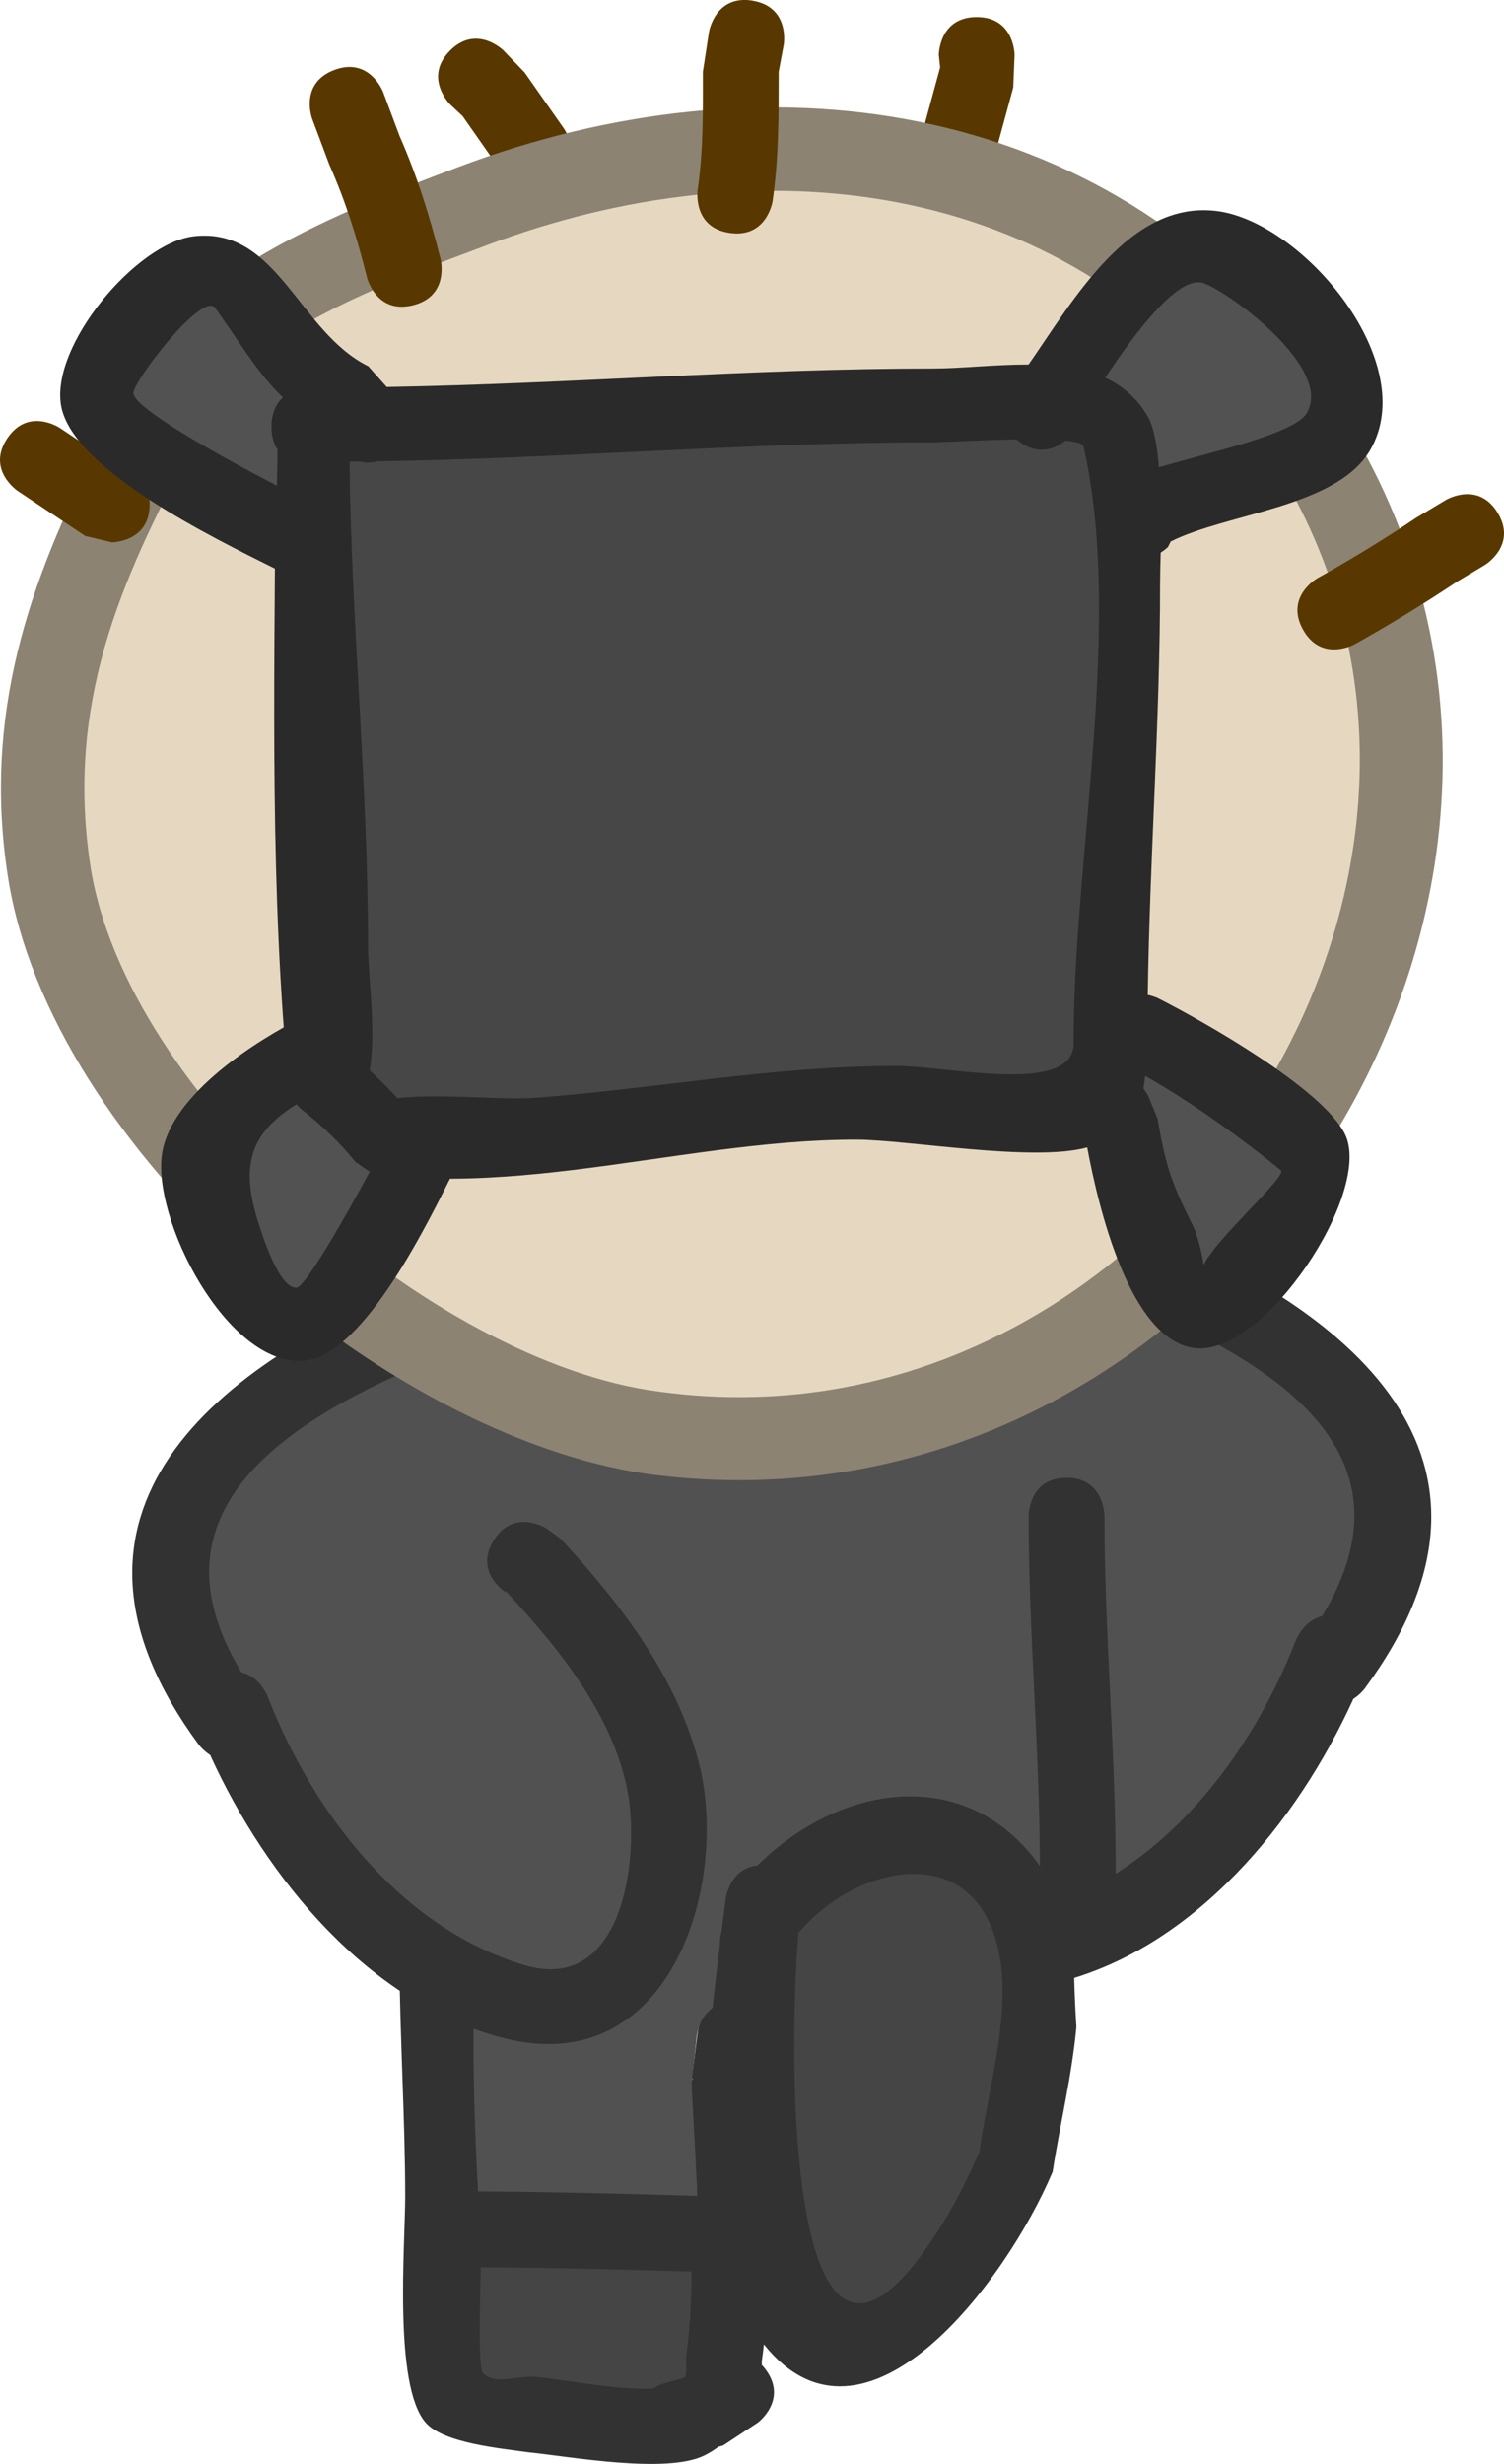 <svg version="1.1" xmlns="http://www.w3.org/2000/svg" xmlns:xlink="http://www.w3.org/1999/xlink" width="29.756" height="48.727" viewBox="0,0,29.756,48.727"><g transform="translate(-224.968,-140.183)"><g data-paper-data="{&quot;isPaintingLayer&quot;:true}" fill-rule="nonzero" stroke="none" stroke-width="0.5" stroke-linecap="butt" stroke-linejoin="miter" stroke-miterlimit="10" stroke-dasharray="" stroke-dashoffset="0" style="mix-blend-mode: normal"><path d="M247.382,165.18c0.078,0.042 0.125,0.081 0.125,0.081l0.458,0.398c3.949,2.212 5.678,5.681 1.955,9.213c-0.683,0.934 -1.353,1.79 -2.252,2.533c-1.894,1.562 -5.024,1.948 -5.495,-1.248c-0.34,-2.303 1.268,-5.056 3.248,-6.166l-0.155,-0.415l0.046,-0.017c-0.795,-0.581 -1.539,-1.349 -1.478,-2.148c0.04,-0.525 1.89,-2.545 2.281,-2.969c0,0 0.511,-0.549 1.06,-0.038c0.3,0.279 0.283,0.569 0.207,0.775z" data-paper-data="{&quot;index&quot;:null}" fill="#515151"/><path d="M246.33,164.416c0.48,-0.576 1.056,-0.097 1.056,-0.097l-0.016,0.037c4.279,1.672 7.976,4.64 4.598,9.221c0,0 -0.082,0.112 -0.224,0.203c-1.109,2.44 -3.144,4.927 -5.824,5.602c-3.253,0.82 -4.424,-2.962 -3.868,-5.355c0.426,-1.748 1.552,-3.224 2.762,-4.527l0.287,-0.209c0,0 0.637,-0.395 1.033,0.242c0.395,0.637 -0.242,1.033 -0.242,1.033l0.02,-0.044c-1.015,1.087 -2.07,2.373 -2.4,3.848c-0.283,1.19 -0.039,4.19 2.028,3.561c2.454,-0.746 4.185,-3.04 5.068,-5.314c0,0 0.151,-0.387 0.517,-0.472c2.016,-3.328 -1.103,-5.143 -4.301,-6.392l-0.398,-0.281c0,0 -0.576,-0.48 -0.097,-1.056z" data-paper-data="{&quot;index&quot;:null}" fill="#323232"/><path d="M247.41,165.863l0.222,0.552c0.353,0.823 0.67,1.664 0.985,2.502c0.093,0.325 0.216,0.769 0.348,1.29c-0.972,0.628 -1.763,1.568 -2.201,2.69l-0.016,-0.027l0.021,-0.003l-0.107,-0.875c-0.041,-0.375 -0.356,-0.662 -0.742,-0.662c-0.414,0 -0.674,0.271 -0.674,0.685c0,0.021 0.001,0.041 0.003,0.061l0.112,1.497l0.001,-0c-0,0.002 -0.001,0.005 -0.001,0.007c-0.078,0.633 -0.025,1.674 0.172,2.719c0.104,1.39 0.205,2.802 0.161,4.192c-0.815,0.16 -1.613,0.353 -2.292,0.806c-0.851,0.567 -0.829,1.911 -1.522,2.663c-0.374,0.406 -0.951,0.6 -1.468,0.847c0.043,-1.18 0.014,-2.213 -0.261,-3.315c0,-0.001 -0.002,-0.102 -0.002,-0.103l0.001,-0.006l0.216,-0.024l-0.104,-0.891c-0.037,-0.38 -0.368,-0.677 -0.757,-0.677c-0.386,0 -0.711,0.29 -0.753,0.665l-0.082,0.783l0.019,0.002l-0.024,0.044c-0.001,0.766 0.448,5.89 -0.337,6.118c-0.691,0.201 -2.046,-0.095 -2.745,-0.166c-0.358,-0.05 -0.839,0.181 -1.085,-0.084c-0.131,-0.141 -0.023,-2.349 -0.045,-2.675c-0.181,-2.677 -0.27,-5.564 0.085,-8.223c0.092,-0.692 0.37,-1.574 0.345,-2.298c0.066,-0.359 0.145,-0.724 0.222,-1.081l-0.034,-0.082l0.038,-0l0.003,-0.782c0,-0.414 -0.261,-0.683 -0.676,-0.683c-0.363,0 -0.663,0.254 -0.732,0.597l-0.216,0.98l0.169,0.038c-0.032,0.146 -0.061,0.289 -0.091,0.435c-0.027,0.085 -0.054,0.17 -0.079,0.255c-0.113,-1.692 -0.777,-3.395 -1.797,-4.924c0.241,-0.551 0.507,-1.09 0.795,-1.616c0.27,-0.055 0.453,-0.267 0.453,-0.267c2.112,-2.502 7.139,-1.171 10.058,-1.302c1.388,-0.063 2.954,-0.308 4.246,0.28z" data-paper-data="{&quot;noHover&quot;:false,&quot;origItem&quot;:[&quot;Path&quot;,{&quot;applyMatrix&quot;:true,&quot;segments&quot;:[[[496.43499,290.36259],[0,0],[-2.5848,-1.17581]],[[487.97232,289.8161],[2.77535,-0.1253],[-5.83683,0.26353]],[[467.94253,292.40451],[4.22399,-5.00478],[0,0]],[[467.04065,292.93661],[0.54007,-0.10999],[-2.58686,4.73015]],[[462.74809,308.31721],[-0.00361,-5.42119],[0.00052,0.7823]],[[463.40716,313.95383],[-0.99603,-0.56354],[2.47697,1.40145]],[[467.85663,312.01728],[-0.68556,1.91418],[0.16213,-2.29009]],[[469.04847,305.38632],[-0.68063,2.10294],[0.05884,-0.29223]],[[469.23279,304.51134],[-0.06392,0.29109],[0,0]],[468.89492,304.43626],[[469.33295,302.4651],[0,0],[0.13765,-0.68639]],[[470.80364,301.26165],[-0.7269,0],[0.82843,0]],[[472.30364,302.76165],[0,-0.82843],[0,0]],[472.30364,304.31721],[472.22701,304.31721],[[472.29469,304.48088],[0,0],[-0.15574,0.71307]],[[471.85883,306.6273],[0.13113,-0.71819],[0.05089,1.4485]],[[471.17926,311.18297],[0.18462,-1.38496],[-0.70876,5.31694]],[[470.96654,327.54421],[-0.3625,-5.35496],[0.04402,0.65029]],[[471.04523,332.88685],[-0.26208,-0.2819],[0.49196,0.52915]],[[473.2066,333.05036],[-0.71548,-0.10061],[1.3984,0.14085]],[[478.67406,333.37583],[-1.38221,0.40107],[1.57041,-0.45568]],[[479.30654,321.33511],[-0.00212,1.5314],[0,0]],[479.35432,321.24715],[479.31523,321.24227],[[479.53498,319.48423],[0,0],[0.08274,-0.75016]],[[481.02587,318.15054],[-0.77221,0],[0.7786,0]],[[482.51869,319.50288],[-0.07417,-0.75912],[0,0]],[482.73891,321.48489],[482.30218,321.53342],[[482.3008,321.54447],[0,0],[0.00001,0.00215]],[[482.30082,321.55093],[-0.00001,-0.00215],[0.68633,2.74861]],[[482.74519,330.18819],[0.16737,-3.1557],[-0.013,0.24515]],[[482.50156,330.95975],[0.12905,-0.26423],[-0.0751,0.68836]],[[482.14107,332.91845],[0.1698,-0.61036],[0.72575,0.49101]],[[486.3685,333.26168],[-0.39266,-0.00064],[0.77885,0.00126]],[[492.12257,333.34191],[-0.47462,0.33694],[1.35326,-0.96069]],[[493.08432,322.66845],[-0.00313,1.78255],[0.46966,-3.75727]],[[492.96593,311.26793],[0.28561,3.81615],[-0.39377,-2.09104]],[[492.63336,305.8747],[-0.15588,1.26694],[0.00057,-0.00467]],[[492.63509,305.8607],[-0.00058,0.00467],[0,0]],[492.63231,305.8609],[[492.41967,302.88397],[0,0],[-0.00326,-0.04034]],[[492.41476,302.76165],[0,0.04118],[0,-0.82843]],[[493.91476,301.26165],[-0.82843,0],[0.77221,0]],[[495.40564,302.59534],[-0.08274,-0.75016],[0,0]],[495.62539,304.35338],[495.58269,304.35872],[[495.63408,304.44622],[0,0],[0.00057,1.90117]],[[495.88986,310.1828],[-0.13802,-1.91996],[0.78614,3.33805]],[[499.49447,315.31377],[-1.84568,1.41247],[3.93334,-3.01012]],[[499.15688,296.56475],[1.08818,3.81386],[-0.62963,-1.67564]],[[497.2027,291.57475],[0.70559,1.64528],[0,0]],[496.76188,290.47383]],&quot;closed&quot;:true}]}" fill="#515151"/><path d="M234.436,184.997c1.441,0.008 2.965,0.048 4.4,0.091c-0.01,1.156 -0.118,2.196 -0.457,2.294c-0.691,0.201 -2.113,-0.085 -2.812,-0.156c-0.358,-0.05 -0.845,0.168 -1.09,-0.097c-0.096,-0.104 -0.058,-1.365 -0.041,-2.133z" data-paper-data="{&quot;noHover&quot;:false,&quot;origItem&quot;:[&quot;Path&quot;,{&quot;applyMatrix&quot;:true,&quot;segments&quot;:[[[234.52262,187.11009],[-0.09627,-0.10354],[0.24598,0.26458]],[[235.6033,187.19185],[-0.35774,-0.0503],[0.6992,0.07043]],[[238.33703,187.35458],[-0.6911,0.20053],[0.33846,-0.09821]],[[238.791,185.11062],[-0.01027,1.1559],[-1.43496,-0.04289]],[[234.47923,185.02116],[1.44072,0.00784],[-0.01706,0.76785]]],&quot;closed&quot;:true}]}" fill="#454545"/><path d="M233.524,173.36c0.029,-0.146 0.06,-0.292 0.092,-0.437l-0.169,-0.038l0.219,-0.986c0.069,-0.343 0.372,-0.602 0.735,-0.602c0.414,0 0.75,0.336 0.75,0.75v0.778h-0.038l0.034,0.082c-0.078,0.357 -0.152,0.714 -0.218,1.073c0.025,0.724 -0.247,1.585 -0.34,2.278c-0.314,2.357 -0.297,4.86 -0.163,7.263c1.449,0.007 2.894,0.046 4.337,0.089c-0.041,-1.046 -0.111,-1.98 -0.11,-2.276l0.024,-0.044l-0.02,-0.002l0.11,-0.879c0.041,-0.375 0.359,-0.667 0.745,-0.667c0.389,0 0.709,0.297 0.746,0.676l0.11,0.991l-0.218,0.024l-0.001,0.006c0,0.001 0,0.002 0,0.003c0.182,0.73 0.257,1.459 0.275,2.218c0.551,0.016 1.101,0.032 1.652,0.044c-0.059,0.091 -0.124,0.177 -0.197,0.256c-0.658,0.714 -1.941,0.772 -2.423,1.615c-0.396,0.693 0.192,1.596 0.133,2.392c-0.009,0.116 -0.054,0.234 -0.121,0.354c-0.002,-0.001 -0.004,-0.002 -0.007,-0.003c-0.156,0.172 -0.338,0.315 -0.551,0.422c-0.75,0.377 -2.68,0.021 -3.488,-0.059c-0.533,-0.077 -1.671,-0.177 -2.03,-0.585c-0.646,-0.733 -0.406,-3.537 -0.407,-4.493c-0.002,-1.48 -0.102,-3.068 -0.116,-4.658c-0.045,0.033 -0.092,0.065 -0.139,0.095c0.309,-1.431 0.511,-2.745 0.672,-3.66c0.109,-0.62 0.132,-1.251 0.078,-1.882c0.014,-0.046 0.029,-0.093 0.044,-0.139zM234.523,187.11c0.246,0.265 0.723,0.031 1.081,0.082c0.699,0.07 2.043,0.363 2.734,0.163c0.338,-0.098 0.444,-1.088 0.454,-2.244c-1.435,-0.043 -2.871,-0.082 -4.312,-0.089c-0.017,0.768 -0.053,1.985 0.043,2.089z" fill="#323232"/><path d="M245.022,178.698c0.164,1.255 -0.283,2.808 -0.449,4.055c-0.221,0.504 -0.486,1.019 -0.774,1.488c-3.339,5.447 -3.406,-3.286 -3.167,-6.23c1.274,-1.517 4.031,-2.058 4.39,0.687z" data-paper-data="{&quot;noHover&quot;:false,&quot;origItem&quot;:[&quot;Path&quot;,{&quot;applyMatrix&quot;:true,&quot;segments&quot;:[[[481.97189,357.48066],[2.35996,-2.81489],[-0.44323,5.46227]],[[487.74989,368.86194],[-6.18487,10.10691],[0.53241,-0.87003]],[[489.13713,366.13443],[-0.40877,0.93452],[0.30844,-2.31461]],[[489.98481,358.74748],[0.30369,2.32913],[-0.66392,-5.09193]]],&quot;closed&quot;:true}]}" fill="#454545"/><path d="M245.791,183.139c-0.909,2.152 -3.708,5.91 -5.71,3.407c-0.012,0.11 -0.025,0.221 -0.041,0.332l0,0.075c0.025,0.026 0.05,0.056 0.074,0.088c0.45,0.6 -0.15,1.05 -0.15,1.05l-0.688,0.454c-0.259,0.074 -0.519,0.148 -0.778,0.222c0,0 -0.721,0.206 -0.927,-0.515c-0.206,-0.721 0.515,-0.927 0.515,-0.927c0.152,-0.044 0.305,-0.087 0.457,-0.131l0.001,-0.424c0.111,-0.775 0.109,-1.499 0.109,-2.28c0,0 0,-0.465 0.367,-0.663c-0.221,-1.65 -0.009,-3.589 0.19,-5.176c-0.003,-0.138 0.026,-0.249 0.035,-0.279c0.028,-0.223 0.056,-0.437 0.081,-0.642c0,0 0.075,-0.598 0.627,-0.655c1.839,-1.823 4.728,-2.063 6.02,0.767c0.099,0.216 0.171,0.442 0.223,0.676c0.005,0 0.009,0 0.014,0c-0,0.571 0.015,1.161 0.054,1.751c-0.092,0.989 -0.34,1.997 -0.471,2.869zM240.764,178.407c-0.222,2.731 -0.203,10.744 2.889,5.691c0.266,-0.435 0.489,-0.896 0.694,-1.364c0.154,-1.157 0.576,-2.529 0.424,-3.693c-0.332,-2.546 -2.826,-2.041 -4.006,-0.633z" fill="#323232"/><path d="M233.488,166.291c-0.076,-0.206 -0.093,-0.496 0.207,-0.775c0.549,-0.511 1.06,0.038 1.06,0.038c0.391,0.425 2.241,2.444 2.281,2.969c0.061,0.798 -0.683,1.567 -1.478,2.148l0.046,0.017l-0.155,0.415c1.98,1.11 3.587,3.863 3.248,6.166c-0.471,3.196 -3.601,2.81 -5.495,1.248c-0.9,-0.742 -1.569,-1.598 -2.252,-2.533c-3.723,-3.532 -1.994,-7.001 1.955,-9.213l0.458,-0.398c0,0 0.047,-0.039 0.125,-0.081z" fill="#515151"/><path d="M234.541,165.527c0.48,0.576 -0.097,1.056 -0.097,1.056l-0.398,0.281c-3.198,1.249 -6.317,3.064 -4.301,6.392c0.366,0.085 0.517,0.472 0.517,0.472c0.882,2.275 2.614,4.569 5.068,5.314c2.067,0.628 2.311,-2.372 2.028,-3.561c-0.33,-1.475 -1.384,-2.761 -2.4,-3.848l0.02,0.044c0,0 -0.637,-0.395 -0.242,-1.033c0.395,-0.637 1.033,-0.242 1.033,-0.242l0.287,0.209c1.211,1.304 2.337,2.779 2.762,4.527c0.556,2.393 -0.615,6.176 -3.868,5.355c-2.679,-0.676 -4.714,-3.163 -5.824,-5.602c-0.142,-0.092 -0.224,-0.203 -0.224,-0.203c-3.379,-4.581 0.319,-7.55 4.598,-9.221l-0.016,-0.037c0,0 0.576,-0.48 1.056,0.097z" fill="#323232"/><path d="M244.291,140.52c0.75,0 0.75,0.75 0.75,0.75l-0.026,0.642c-0.111,0.407 -0.222,0.815 -0.333,1.222c0,0 -0.197,0.724 -0.921,0.526c-0.724,-0.197 -0.526,-0.921 -0.526,-0.921c0.111,-0.407 0.222,-0.815 0.333,-1.222l-0.026,-0.247c0,0 0,-0.75 0.75,-0.75z" fill="#593800"/><path d="M233.871,141.184c0.53,-0.53 1.061,0 1.061,0l0.417,0.434c0.259,0.37 0.519,0.741 0.778,1.111c0,0 0.43,0.614 -0.184,1.045c-0.614,0.43 -1.045,-0.184 -1.045,-0.184c-0.259,-0.37 -0.519,-0.741 -0.778,-1.111l-0.249,-0.233c0,0 -0.53,-0.53 0,-1.061z" fill="#593800"/><path d="M228.918,148.935l-0.124,0.153c-1.428,2.659 -2.455,5.03 -1.987,8.181c0.676,4.555 6.74,9.809 11.209,10.379c10.126,1.399 17.899,-10.84 11.475,-19.208c-3.59,-4.748 -9.542,-5.364 -14.868,-3.355c-1.85,0.698 -4.242,1.521 -5.544,3.142c0.085,0.374 -0.161,0.708 -0.161,0.708zM226.975,148.407c1.354,-2.702 4.355,-3.899 7.048,-4.916c6.057,-2.285 12.732,-1.41 16.823,3.916c7.273,9.594 -1.421,23.495 -13.059,21.927c-5.248,-0.753 -11.835,-6.466 -12.663,-11.815c-0.495,-3.198 0.407,-5.807 1.785,-8.5c-0.078,-0.314 0.066,-0.612 0.066,-0.612z" data-paper-data="{&quot;index&quot;:null}" fill="#8c8372"/><path d="M229.034,148.192c1.302,-1.621 3.717,-2.462 5.567,-3.16c5.327,-2.009 11.346,-1.374 14.937,3.374c6.424,8.369 -1.401,20.697 -11.527,19.298c-4.469,-0.569 -10.584,-5.874 -11.26,-10.429c-0.468,-3.151 0.569,-5.559 1.996,-8.218l0.124,-0.154c0,0 0.248,-0.337 0.163,-0.711z" data-paper-data="{&quot;noHover&quot;:false,&quot;origItem&quot;:[&quot;Path&quot;,{&quot;applyMatrix&quot;:true,&quot;segments&quot;:[[461.79205,256.51809],[[461.57425,256.7885],[0,0],[-2.51619,4.68647]],[[458.07109,271.20873],[-0.82414,-5.55431],[1.19129,8.02865]],[[477.82886,289.50257],[-7.87755,-1.00359],[17.84882,2.46512]],[[498.05541,255.64538],[11.32339,14.75074],[-6.32818,-8.36895]],[[471.84818,249.73122],[9.38889,-3.5412],[-3.26121,1.23003]],[[462.07578,255.26964],[2.29549,-2.85706],[0.15045,0.65872]]],&quot;closed&quot;:true}]}" fill="#e6d8c0"/><path d="M231.583,141.567c0.702,-0.263 0.966,0.439 0.966,0.439l0.325,0.868c0.346,0.783 0.602,1.606 0.811,2.436c0,0 0.182,0.728 -0.546,0.91c-0.728,0.182 -0.91,-0.546 -0.91,-0.546c-0.189,-0.761 -0.424,-1.515 -0.744,-2.231l-0.341,-0.91c0,0 -0.263,-0.702 0.439,-0.966z" fill="#593800"/><path d="M239.858,140.197c0.74,0.123 0.617,0.863 0.617,0.863l-0.101,0.543c0,0.871 0.003,1.688 -0.119,2.551c0,0 -0.106,0.742 -0.849,0.636c-0.742,-0.106 -0.636,-0.849 -0.636,-0.849c0.115,-0.792 0.104,-1.538 0.104,-2.338l0.121,-0.79c0,0 0.123,-0.74 0.863,-0.617z" fill="#593800"/><path d="M254.601,150.328c0.386,0.643 -0.257,1.029 -0.257,1.029l-0.525,0.314c-0.667,0.444 -1.351,0.864 -2.052,1.254c0,0 -0.656,0.364 -1.02,-0.291c-0.364,-0.656 0.291,-1.02 0.291,-1.02c0.665,-0.369 1.315,-0.768 1.948,-1.191l0.586,-0.352c0,0 0.643,-0.386 1.029,0.257z" fill="#593800"/><path d="M227.319,149.424c0.217,0.041 0.61,0.191 0.61,0.734c0,0.75 -0.75,0.75 -0.75,0.75l-0.527,-0.126c-0.444,-0.296 -0.889,-0.593 -1.333,-0.889c0,0 -0.624,-0.416 -0.208,-1.04c0.416,-0.624 1.04,-0.208 1.04,-0.208c0.389,0.26 0.779,0.519 1.168,0.779z" fill="#593800"/><path d="M250.628,170.716c-0.335,0.671 -1.006,0.335 -1.006,0.335l-0.182,-0.093c-0.544,-0.235 -1.071,-0.516 -1.565,-0.843c0,0 -0.624,-0.416 -0.208,-1.04c0.416,-0.624 1.04,-0.208 1.04,-0.208c0.416,0.28 0.862,0.517 1.324,0.712l0.262,0.13c0,0 0.671,0.335 0.335,1.006z" fill="#515151"/><path d="M246.291,178.575c-0.75,0 -0.75,-0.75 -0.75,-0.75v-0.667c0,-2.346 -0.222,-4.653 -0.222,-7c0,0 0,-0.75 0.75,-0.75c0.75,0 0.75,0.75 0.75,0.75c0,2.346 0.222,4.653 0.222,7v0.667c0,0 0,0.75 -0.75,0.75z" fill="#323232"/><path d="M247.715,161.886l0.194,0.462c0.157,0.943 0.263,1.205 0.684,2.044c0.079,0.157 0.158,0.511 0.193,0.757c0.262,-0.543 1.612,-1.71 1.472,-1.824c-0.755,-0.617 -1.702,-1.317 -2.607,-1.825c-0.006,0.085 -0.014,0.167 -0.029,0.247c0.062,0.077 0.093,0.139 0.093,0.139zM247.879,159.925c0.877,0.443 3.266,1.791 3.701,2.692c0.553,1.146 -1.614,4.421 -2.994,4.224c-1.264,-0.18 -1.883,-2.755 -2.108,-3.967c-1.061,0.297 -3.566,-0.151 -4.559,-0.153c-3.65,-0.006 -7.476,1.466 -11.072,0.36c-0.5,-3.698 -0.469,-7.776 -0.44,-11.653c-1.224,-0.611 -3.978,-1.949 -4.226,-3.2c-0.236,-1.192 1.481,-3.245 2.627,-3.373c1.653,-0.185 2.07,1.892 3.447,2.571l0.364,0.41c3.614,-0.061 7.22,-0.365 10.8,-0.365c0.547,0 1.229,-0.08 1.899,-0.079c0.893,-1.284 2.003,-3.258 3.733,-3.034c1.707,0.221 4.049,3.013 3.015,4.743c-0.667,1.116 -2.82,1.23 -3.936,1.791l-0.055,0.11c0,0 -0.053,0.053 -0.143,0.109c-0.006,0.248 -0.012,0.461 -0.012,0.61c0,2.704 -0.205,5.416 -0.244,8.138c0.122,0.025 0.204,0.066 0.204,0.066zM250.772,148.342c0.536,-0.881 -1.444,-2.31 -1.985,-2.507c-0.489,-0.178 -1.296,0.901 -1.903,1.819c0.341,0.153 0.631,0.387 0.835,0.743c0.112,0.195 0.171,0.561 0.2,0.986c0.923,-0.28 2.599,-0.625 2.852,-1.04zM245.075,148.932c-0.009,-0.008 -0.019,-0.015 -0.028,-0.023c-0.709,0.012 -1.47,0.062 -1.629,0.062c-3.629,0 -7.286,0.312 -10.95,0.367c-0.124,0.036 -0.238,0.031 -0.338,0.004c-0.07,0.001 -0.14,0.001 -0.21,0.002c0.034,3.18 0.372,6.333 0.372,9.502c0,0.9 0.316,2.547 -0.303,3.265c0.843,-0.485 2.63,-0.187 3.625,-0.263c2.383,-0.183 4.644,-0.627 7.053,-0.627c1.053,0 3.595,0.625 3.5,-0.5c0,-3.608 0.989,-8.2 0.199,-11.675c-0.013,-0.058 -0.15,-0.094 -0.358,-0.115c-0.176,0.142 -0.527,0.327 -0.934,0.001zM229.223,146.325c-0.252,-0.352 -1.588,1.425 -1.566,1.64c0.032,0.312 1.687,1.225 2.76,1.784c0.001,-0.237 0.002,-0.473 0.002,-0.708c-0.075,-0.107 -0.125,-0.251 -0.125,-0.445c0,-0.271 0.098,-0.444 0.222,-0.554c-0.495,-0.467 -0.779,-0.999 -1.293,-1.718z" fill="#2a2a2a"/><path d="M246.045,148.896c0.208,0.021 0.346,0.058 0.36,0.116c0.79,3.475 -0.196,8.131 -0.196,11.739c0.095,1.125 -2.461,0.513 -3.514,0.513c-2.41,0 -4.721,0.444 -7.104,0.627c-0.995,0.077 -2.793,-0.231 -3.637,0.254c0.619,-0.718 0.295,-2.377 0.295,-3.277c0,-3.169 -0.332,-6.375 -0.366,-9.555c0.07,-0.001 0.141,-0.002 0.211,-0.002c0.1,0.026 0.214,0.031 0.338,-0.005c3.663,-0.055 7.385,-0.376 11.013,-0.376c0.159,0 0.926,-0.045 1.635,-0.058c0.009,0.008 0.018,0.015 0.028,0.023c0.408,0.326 0.761,0.144 0.937,0.002z" data-paper-data="{&quot;noHover&quot;:false,&quot;origItem&quot;:[&quot;Path&quot;,{&quot;applyMatrix&quot;:true,&quot;segments&quot;:[[[245.07536,148.93189],[0.40759,0.32608],[-0.00945,-0.00756]],[[245.04782,148.90912],[0.00891,0.00762],[-0.70931,0.01243]],[[243.41888,148.97124],[0.15861,0],[-3.62874,0]],[[232.46926,149.33818],[3.66334,-0.05451],[-0.12396,0.03571]],[[232.13169,149.34245],[0.09991,0.02636],[-0.07004,0.00073]],[[231.92156,149.34433],[0.07004,-0.00053],[0.03359,3.18033]],[[232.29388,158.84624],[0,-3.16884],[0,0.90042]],[[231.99115,162.11146],[0.61862,-0.71812],[0.84331,-0.48453]],[[235.61572,161.84812],[-0.99491,0.07653],[2.38254,-0.18328]],[[242.66888,161.22124],[-2.40953,0],[1.05336,0]],[[246.16888,160.72124],[0.09478,1.1248],[0,-3.60782]],[[246.36791,149.04612],[0.78976,3.47468],[-0.0132,-0.0581]],[[246.00949,148.93108],[0.20839,0.0209],[-0.17567,0.14235]]],&quot;closed&quot;:true}]}" fill="#474747"/><path d="M247.59,161.709c0.014,-0.079 0.026,-0.164 0.032,-0.249c0.905,0.507 1.931,1.249 2.686,1.865c0.139,0.114 -1.264,1.33 -1.527,1.873c-0.035,-0.245 -0.125,-0.602 -0.204,-0.759c-0.421,-0.839 -0.548,-1.183 -0.705,-2.126l-0.19,-0.466c0,0 -0.031,-0.062 -0.093,-0.139z" data-paper-data="{&quot;noHover&quot;:false,&quot;origItem&quot;:[&quot;Path&quot;,{&quot;applyMatrix&quot;:true,&quot;segments&quot;:[[247.7147,161.88583],[[247.90868,162.34794],[0,0],[0.15714,0.94284]],[[248.59262,164.39172],[-0.42084,-0.83852],[0.07869,0.15679]],[[248.78537,165.14868],[-0.03492,-0.2455],[0.26225,-0.54318]],[[250.25763,163.32513],[0.13948,0.11399],[-0.75465,-0.61672]],[[247.65065,161.50055],[0.90472,0.50723],[-0.00556,0.08528]],[[247.62182,161.7471],[0.01441,-0.07924],[0.06192,0.07681]]],&quot;closed&quot;:true}]}" fill="#525252"/><path d="M247.896,149.426c-0.029,-0.425 -0.105,-0.807 -0.218,-1.002c-0.204,-0.355 -0.503,-0.617 -0.844,-0.77c0.607,-0.918 1.462,-2.048 1.95,-1.87c0.541,0.197 2.569,1.695 2.034,2.575c-0.253,0.416 -1.999,0.786 -2.922,1.066z" data-paper-data="{&quot;noHover&quot;:false,&quot;origItem&quot;:[&quot;Path&quot;,{&quot;applyMatrix&quot;:true,&quot;segments&quot;:[[[250.77201,148.34169],[-0.25303,0.41599],[0.53564,-0.88063]],[[248.7872,145.83459],[0.54108,0.19698],[-0.48875,-0.17793]],[[246.88438,147.6537],[0.60704,-0.91823],[0.34095,0.15254]],[[247.71986,148.39635],[-0.20449,-0.3553],[0.1122,0.19495]],[[247.91995,149.3822],[-0.02893,-0.42522],[0.92282,-0.28035]]],&quot;closed&quot;:true}]}" fill="#525252"/><path d="M230.566,148.043c-0.125,0.111 -0.227,0.304 -0.227,0.575c0,0.194 0.045,0.347 0.119,0.454c-0,0.235 -0.01,0.48 -0.011,0.717c-1.073,-0.559 -2.808,-1.514 -2.84,-1.826c-0.022,-0.215 1.368,-2.04 1.62,-1.688c0.514,0.718 0.844,1.301 1.339,1.768z" data-paper-data="{&quot;noHover&quot;:false,&quot;origItem&quot;:[&quot;Path&quot;,{&quot;applyMatrix&quot;:true,&quot;segments&quot;:[[[229.22331,146.32453],[0.51411,0.71843],[-0.25192,-0.35205]],[[227.65723,147.96455],[-0.02222,-0.21506],[0.03227,0.31223]],[[230.41682,149.7489],[-1.07255,-0.55946],[0.001,-0.23708]],[[230.41878,149.04112],[-0.00026,0.23472],[-0.07457,-0.10666]],[[230.29388,148.59624],[0,0.19427],[0,-0.27058]],[[230.5163,148.04213],[-0.1248,0.11056],[-0.49499,-0.46718]]],&quot;closed&quot;:true}]}" fill="#525252"/><path d="M231.958,163.19c-0.294,-0.373 -0.635,-0.713 -1.008,-1.008c0,0 -0.05,-0.04 -0.109,-0.111c-0.887,0.557 -1.097,1.098 -0.711,2.289c0.052,0.16 0.357,1.256 0.709,1.241c0.174,-0.007 0.921,-1.339 1.396,-2.226zM231.754,160.05c0.671,0.335 0.335,1.006 0.335,1.006l-0.058,0.073c0.391,0.331 0.753,0.7 1.077,1.097c0.142,-0.037 0.316,-0.029 0.521,0.074c0.671,0.335 0.335,1.006 0.335,1.006c-0.473,0.942 -1.773,3.669 -2.967,3.785c-1.528,0.149 -3.051,-2.835 -2.817,-4.128c0.21,-1.162 1.849,-2.194 2.778,-2.664l-0.21,0.085c0,0 0.335,-0.671 1.006,-0.335z" fill="#2a2a2a"/><path d="M232.282,163.356c-0.475,0.887 -1.275,2.287 -1.45,2.294c-0.353,0.015 -0.694,-1.107 -0.746,-1.267c-0.386,-1.191 -0.139,-1.805 0.748,-2.362c0.059,0.071 0.112,0.111 0.112,0.111c0.373,0.294 0.758,0.655 1.052,1.028z" data-paper-data="{&quot;noHover&quot;:false,&quot;origItem&quot;:[&quot;Path&quot;,{&quot;applyMatrix&quot;:true,&quot;segments&quot;:[[[231.95823,163.18976],[0,0],[-0.29442,-0.37289]],[[230.95036,162.18189],[0.37289,0.29442],[0,0]],[[230.84113,162.07049],[0.05915,0.07134],[-0.88684,0.55682]],[[230.13039,164.35906],[-0.38627,-1.19062],[0.05198,0.16023]],[[230.83987,165.60041],[-0.3528,0.01461],[0.17417,-0.00721]],[[232.23595,163.37482],[-0.47543,0.88689],[0,0]]],&quot;closed&quot;:true}]}" fill="#525252"/></g></g></svg>
